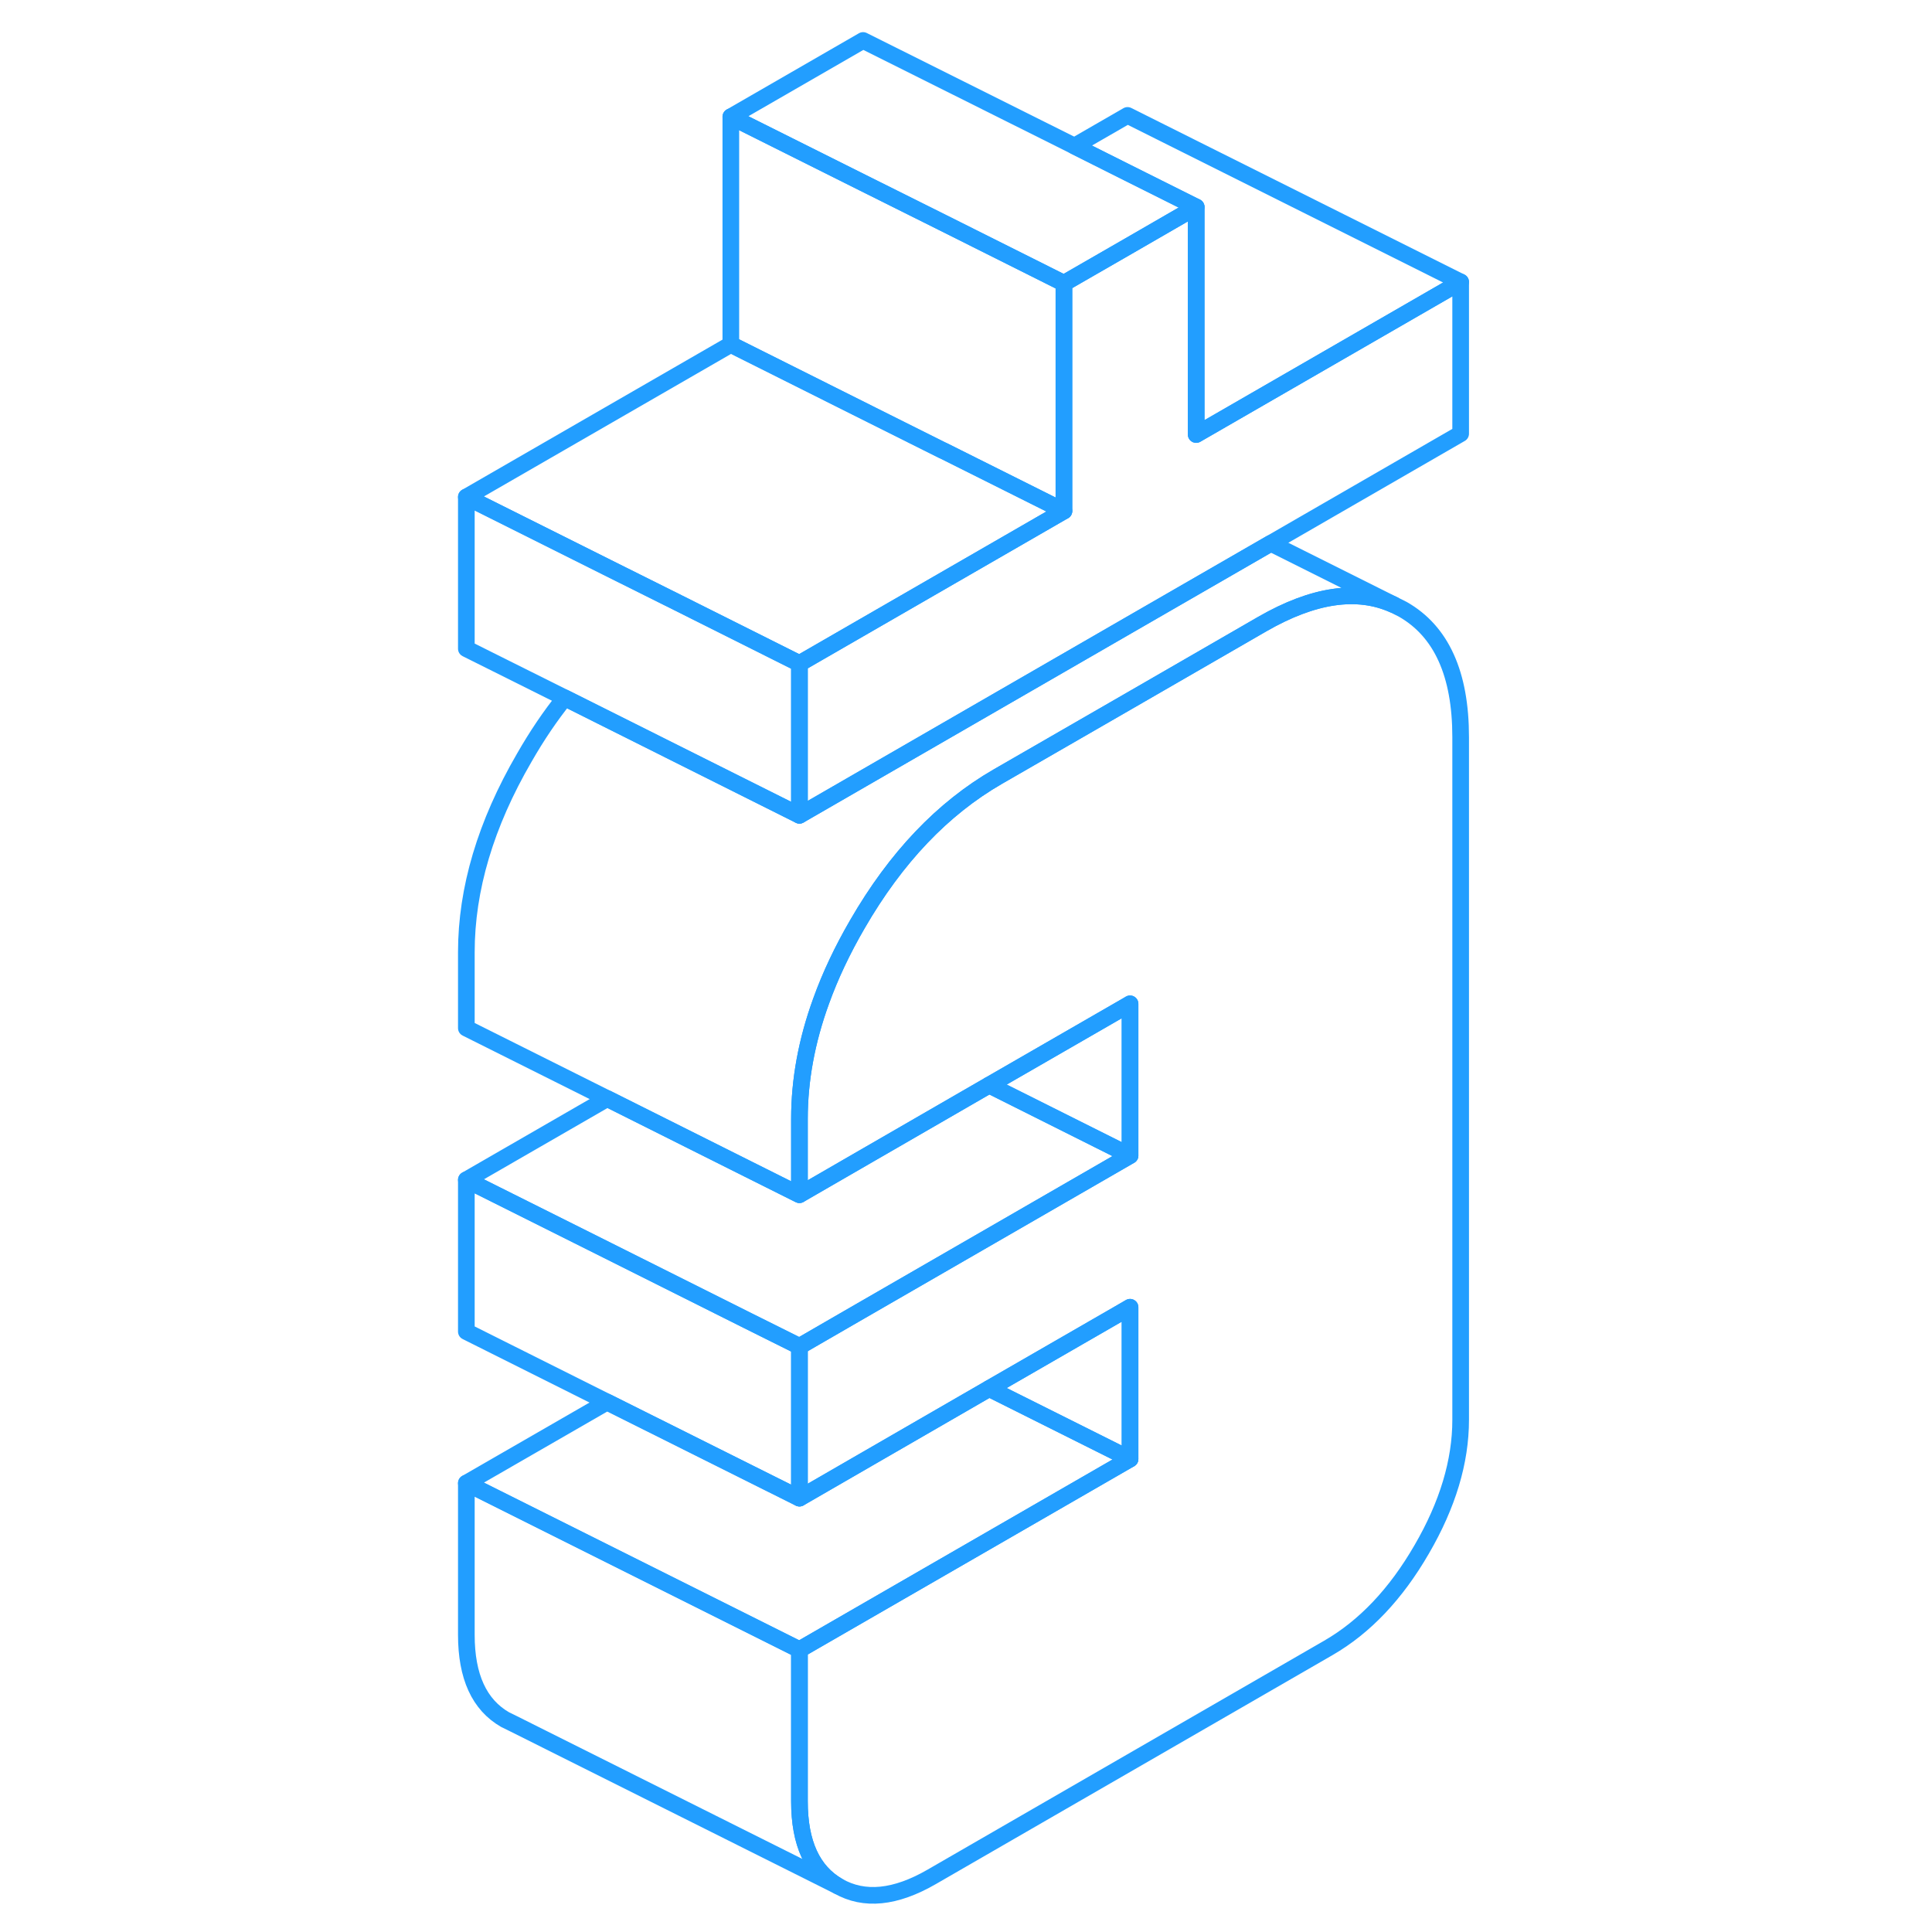<svg width="48" height="48" viewBox="0 0 65 116" fill="none" xmlns="http://www.w3.org/2000/svg" stroke-width="1px" stroke-linecap="round" stroke-linejoin="round"><path d="M62.2 16.93V26.04L50.8 32.62L42.2 37.58L22.5 48.95V39.84L38.38 30.68V17.009L42.2 14.81L46.32 12.43V26.09L62.2 16.93Z" stroke="#229EFF" stroke-linejoin="round"/><path d="M24.83 113.25L5.32 103.49L4.83 103.25C3.28 102.36 2.5 100.67 2.5 98.16V89.05L22.5 99.05V108.16C22.5 110.67 23.28 112.36 24.83 113.25Z" stroke="#229EFF" stroke-linejoin="round"/><path d="M62.2 44.26V85.249C62.2 87.749 61.42 90.35 59.86 93.029C58.31 95.71 56.44 97.68 54.26 98.94L30.44 112.69C28.26 113.95 26.39 114.139 24.83 113.249C23.28 112.359 22.5 110.67 22.5 108.16V99.049L42.35 87.6V78.489L41.66 78.89L33.89 83.37L22.5 89.949V80.84L25.44 79.14L42.2 69.469L42.35 69.38V60.27L42.2 60.36L33.89 65.15L22.5 71.729V67.17C22.5 64.86 22.93 62.5 23.8 60.11C24.35 58.58 25.08 57.039 25.98 55.489C28.29 51.489 31.1 48.54 34.41 46.63L42.2 42.14L50.29 37.469C53.35 35.709 55.98 35.319 58.18 36.309L58.72 36.58C61.04 37.9 62.2 40.459 62.2 44.26Z" stroke="#229EFF" stroke-linejoin="round"/><path d="M22.5 80.84V89.95L10.95 84.18L2.5 79.95V70.84L10.96 75.07L19.41 79.3L22.5 80.84Z" stroke="#229EFF" stroke-linejoin="round"/><path d="M38.38 30.68L22.5 39.84L15.19 36.18L10.96 34.07L2.5 29.84L18.38 20.68L26.83 24.91L31.09 27.04H31.1L38.38 30.68Z" stroke="#229EFF" stroke-linejoin="round"/><path d="M46.32 26.09V12.43L42.2 10.37L39.01 8.77L42.2 6.93L62.2 16.93L46.32 26.09Z" stroke="#229EFF" stroke-linejoin="round"/><path d="M46.32 12.43L42.2 14.81L38.38 17.01L31.07 13.35L26.32 10.98L18.38 7.01L26.32 2.43L39.01 8.77L42.2 10.37L46.32 12.43Z" stroke="#229EFF" stroke-linejoin="round"/><path d="M38.38 17.01V30.68L31.1 27.04H31.09L26.83 24.91L18.38 20.68V7.01L26.32 10.98L31.07 13.35L38.38 17.01Z" stroke="#229EFF" stroke-linejoin="round"/><path d="M22.5 39.84V48.95L8.41 41.9L2.5 38.95V29.84L10.96 34.07L15.19 36.18L22.5 39.84Z" stroke="#229EFF" stroke-linejoin="round"/><path d="M58.18 36.31C55.98 35.32 53.35 35.71 50.29 37.47L42.2 42.14L34.41 46.63C31.1 48.54 28.29 51.49 25.98 55.49C25.08 57.04 24.35 58.58 23.8 60.11C22.93 62.5 22.5 64.86 22.5 67.17V71.73L22.35 71.66L19.41 70.19L10.96 65.96L2.5 61.73V57.17C2.5 53.38 3.66 49.48 5.98 45.49C6.73 44.18 7.54 42.98 8.41 41.9L22.5 48.95L42.2 37.58L50.8 32.62L58.18 36.31Z" stroke="#229EFF" stroke-linejoin="round"/><path d="M42.35 87.6L22.5 99.05L2.5 89.05L10.95 84.18L22.5 89.95L33.89 83.37L38.17 85.51L42.35 87.6Z" stroke="#229EFF" stroke-linejoin="round"/><path d="M42.35 78.489V87.599L38.17 85.509L33.89 83.369L41.66 78.889L42.35 78.489Z" stroke="#229EFF" stroke-linejoin="round"/><path d="M42.35 69.379L42.2 69.469L25.44 79.139L22.5 80.839L19.41 79.299L10.96 75.069L2.5 70.839L10.96 65.959L19.41 70.189L22.35 71.659L22.5 71.729L33.89 65.149L42.2 69.309L42.35 69.379Z" stroke="#229EFF" stroke-linejoin="round"/><path d="M42.35 60.27V69.38L42.2 69.31L33.89 65.15L42.2 60.36L42.35 60.27Z" stroke="#229EFF" stroke-linejoin="round"/></svg>